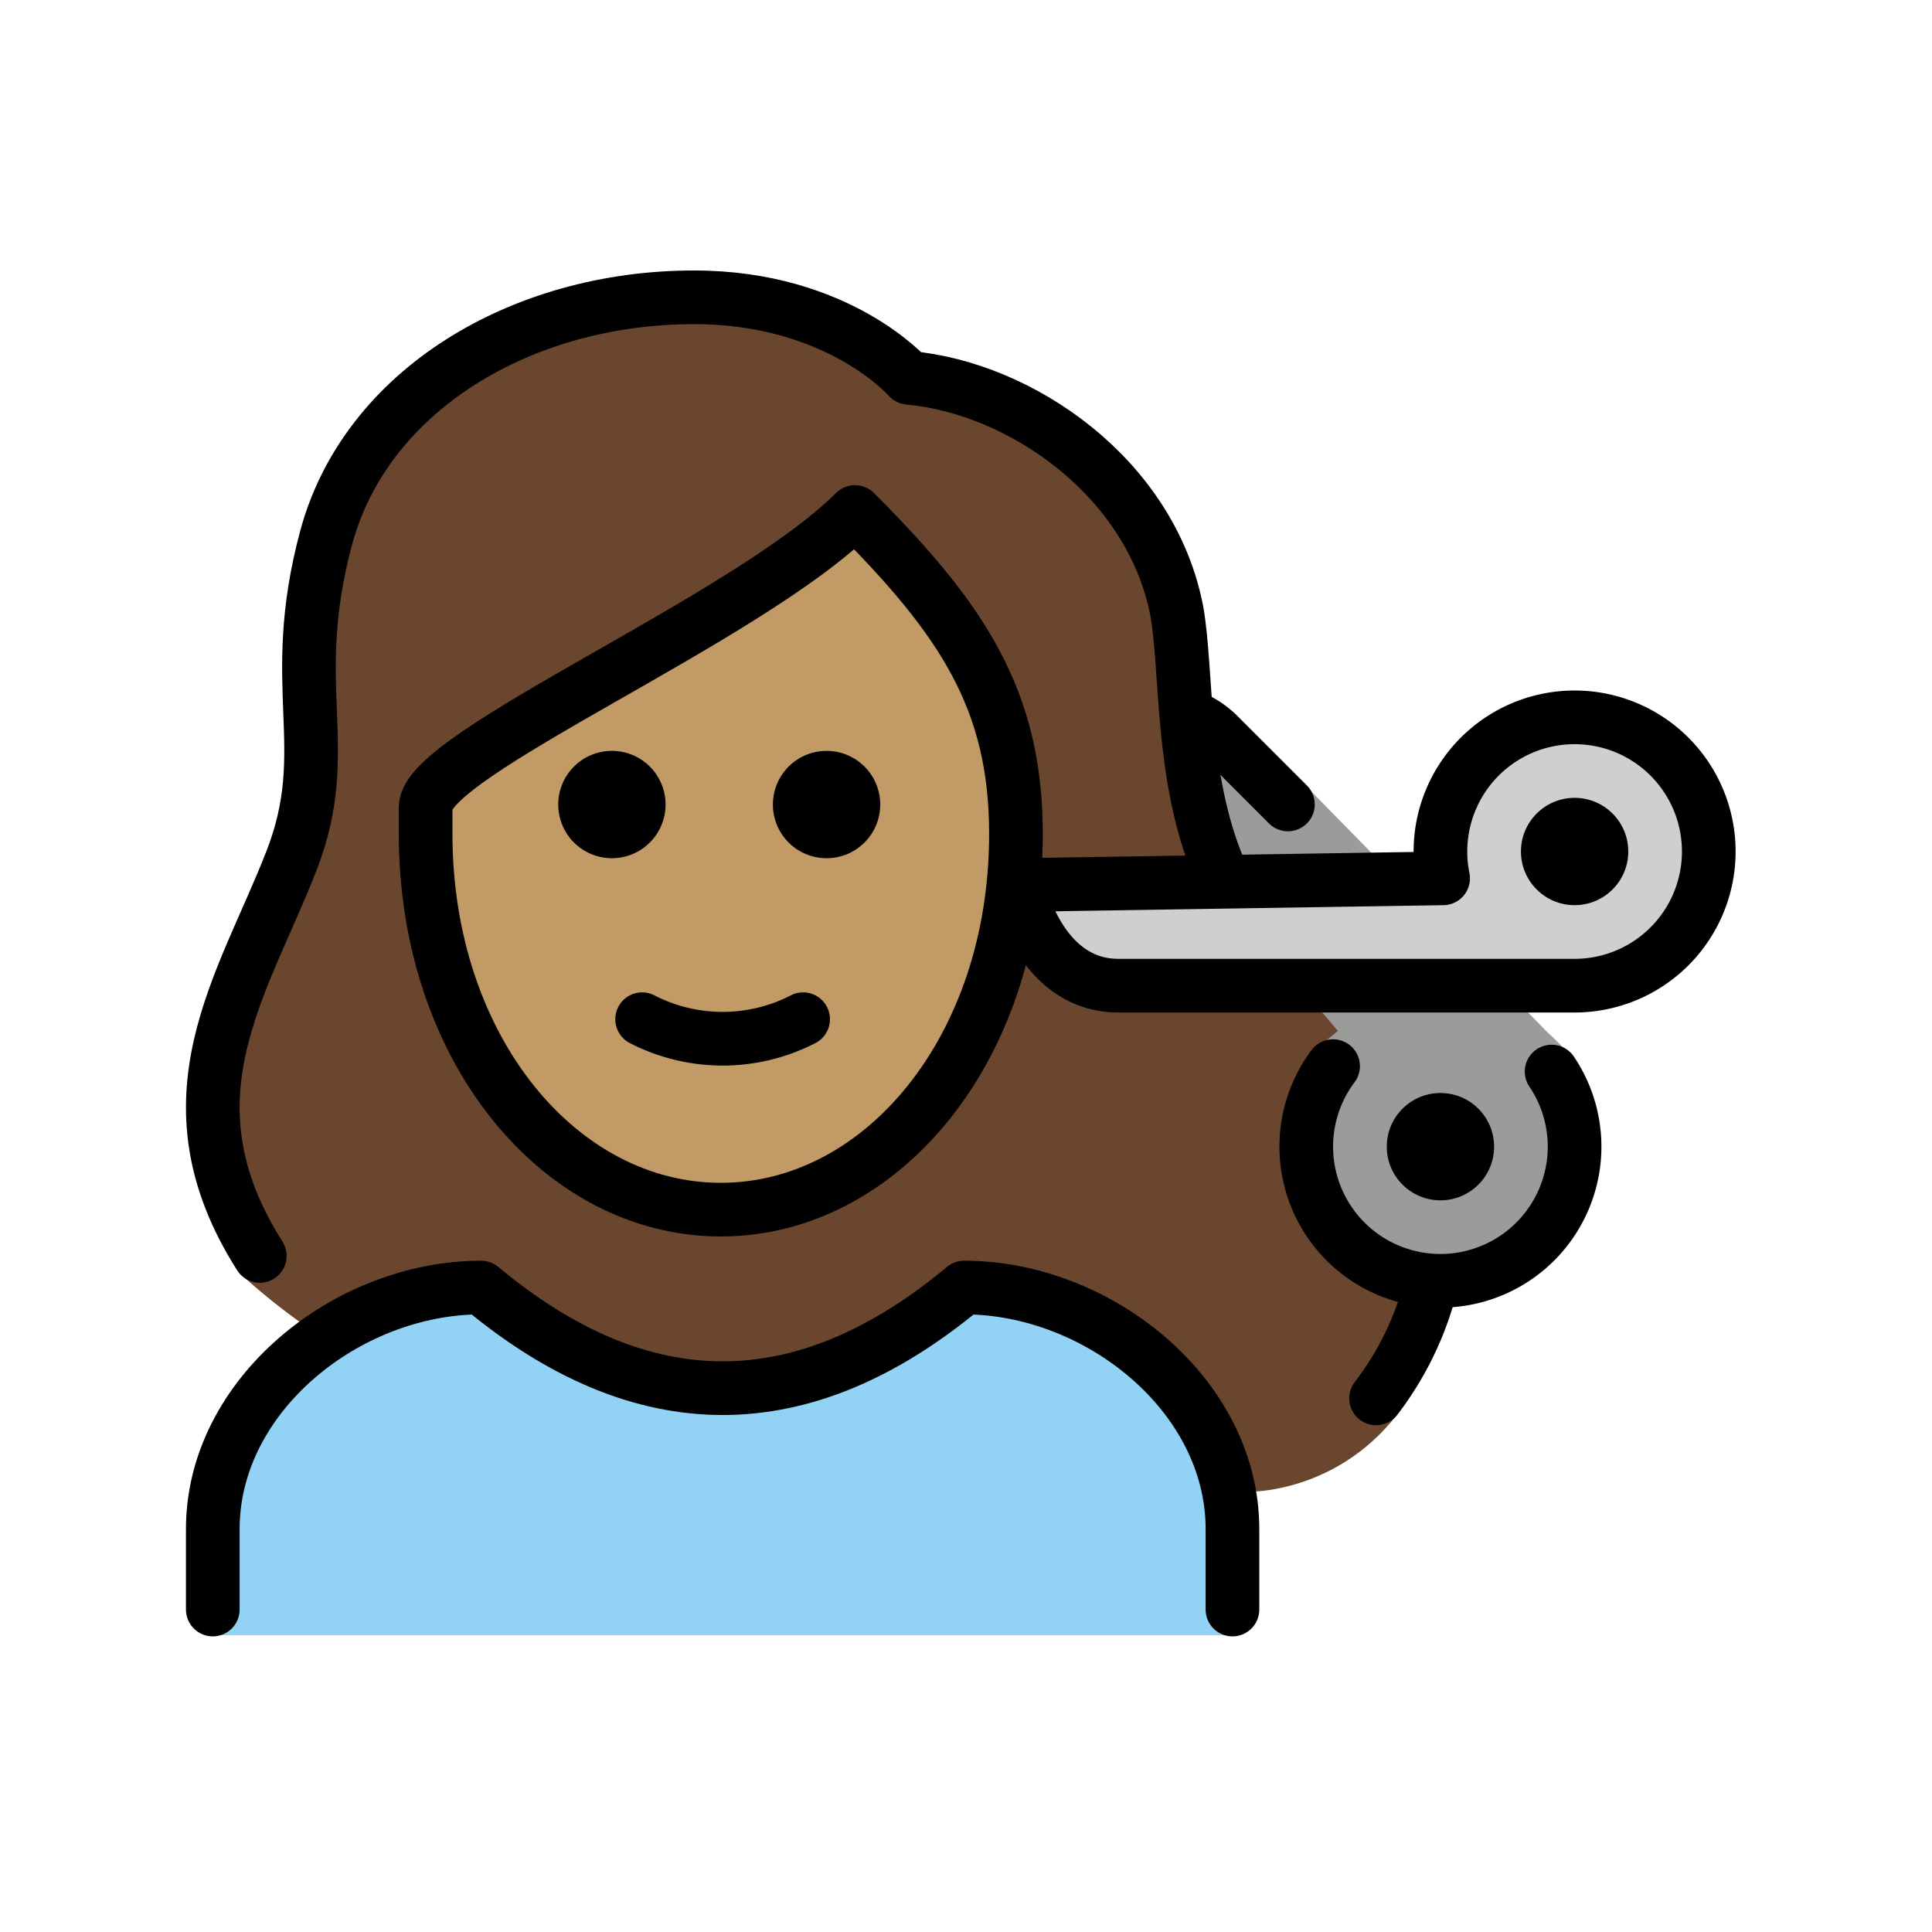 <svg xmlns="http://www.w3.org/2000/svg" xmlns:xlink="http://www.w3.org/1999/xlink" width="72" height="72" viewBox="0 0 72 72"><path fill="#92d3f5" d="M7.93 60.941v-3.958c0-4.994 5.009-9 10-9q9 7.5 18 0c4.995 0 10 4.006 10 9v3.958"/><path fill="#9b9b9a" d="M57.824 39.934a5 5 0 1 1-8.144-.202l-.5-.749l.688-.562l-2.75-3.063l-1.5-3.625l-.194-4.328l2.573 1.203l9.684 9.875s1.062.936 1 1.25"/><path fill="#d0cfce" d="M53.68 31.733a5 5 0 0 0 .101 1l-15.85.25s.75 3.75 3.75 3.75h17a5 5 0 1 0-5-5"/><path fill="#c19a65" d="M15.867 30.983c.629 8.978 4.937 14 11 14c5.937 0 11.064-5 11.064-14a12.1 12.1 0 0 0-1-5a50 50 0 0 0-5.069-6.903a125.6 125.6 0 0 1-15.47 10.111c-.482.88-.835-2.641-.525 1.792"/><path fill="#6a462f" d="M51.282 47.122c-2.786.51-2.101-8.139-2.101-8.139l.687-.562l-1.434-1.672a29.3 29.3 0 0 0-6.324-.328c-3.178.23-3.506-3.342-3.506-3.342l6.586-.36c-1.472-3.27-1.01-3.922-1.336-9.953c.027-3.693-6.876-8.4-10.556-8.709a1 1 0 0 1-.689-.343c-.093-.1-2.408-2.655-7.243-2.655c-6.2 0-11.441 3.382-12.743 8.226a18.5 18.5 0 0 0-.565 6.176a13.3 13.3 0 0 1-.76 5.96a6.8 6.8 0 0 1-1.12 2.089c-3.772 4.42-.974 14.303-1.167 14.01a24 24 0 0 0 3.634 2.719a10.46 10.46 0 0 1 5.36-2.09c6.21 5.013 12.496 5.013 18.7 0a8.34 8.34 0 0 1 4.21 1.513s4.695 3.059 5.602 5.93c0 0 5.776.164 7.407-7.017ZM27.604 45.08c-11.68.52-11.724-15.1-11.724-15.1c1.369-2.43 16.151-10.287 16.151-10.287a14.5 14.5 0 0 1 5.56 8.29s1.693 16.577-9.987 17.097"/><circle cx="58.681" cy="31.733" r="2"/><path fill="none" stroke="#000" stroke-linecap="round" stroke-linejoin="round" stroke-width="2" d="M7.93 59.983v-3c0-4.994 5.009-9 10-9q9 7.5 18 0c4.995 0 10 4.006 10 9v3"/><path d="M32.804 29.983a2 2 0 1 1-2-2a2 2 0 0 1 2 2m-8 0a2 2 0 1 1-2-2a2 2 0 0 1 2 2"/><path fill="none" stroke="#000" stroke-linecap="round" stroke-linejoin="round" stroke-width="2" d="M23.93 37.983a6.55 6.55 0 0 0 6 0m23.75-6.25a5 5 0 0 0 .101 1l-15.85.25s.75 3.75 3.75 3.75h17a5 5 0 1 0-5-5m4.143 8.201a5 5 0 1 1-8.144-.202"/><path fill="none" stroke="#000" stroke-linecap="round" stroke-linejoin="round" stroke-width="2" d="M44.41 26.724a3 3 0 0 1 .748.443a3 3 0 0 1 .266.238l2.573 2.574"/><circle cx="53.681" cy="42.733" r="2"/><path fill="none" stroke="#000" stroke-linecap="round" stroke-linejoin="round" stroke-width="2" d="M9.682 46.805c-3.722-5.857-.628-10.08 1.18-14.725c1.636-4.2-.209-6.451 1.291-12.034c1.48-5.5 7.278-8.966 13.71-8.966c5.4 0 8 3 8 3c4.168.374 9.027 3.703 9.991 8.686c.4 2.235.133 6.176 1.57 9.597"/><path fill="none" stroke="#000" stroke-linejoin="round" stroke-width="2" d="M15.862 31.08c0 8 5 14 11 14s11-6 11-14c0-5-2-8-6-12c-4 4-16 9-16 11Z"/><path fill="none" stroke="#000" stroke-linecap="round" stroke-linejoin="round" stroke-width="2" d="M53.304 47.983a11.6 11.6 0 0 1-2.022 4.13"/></svg>